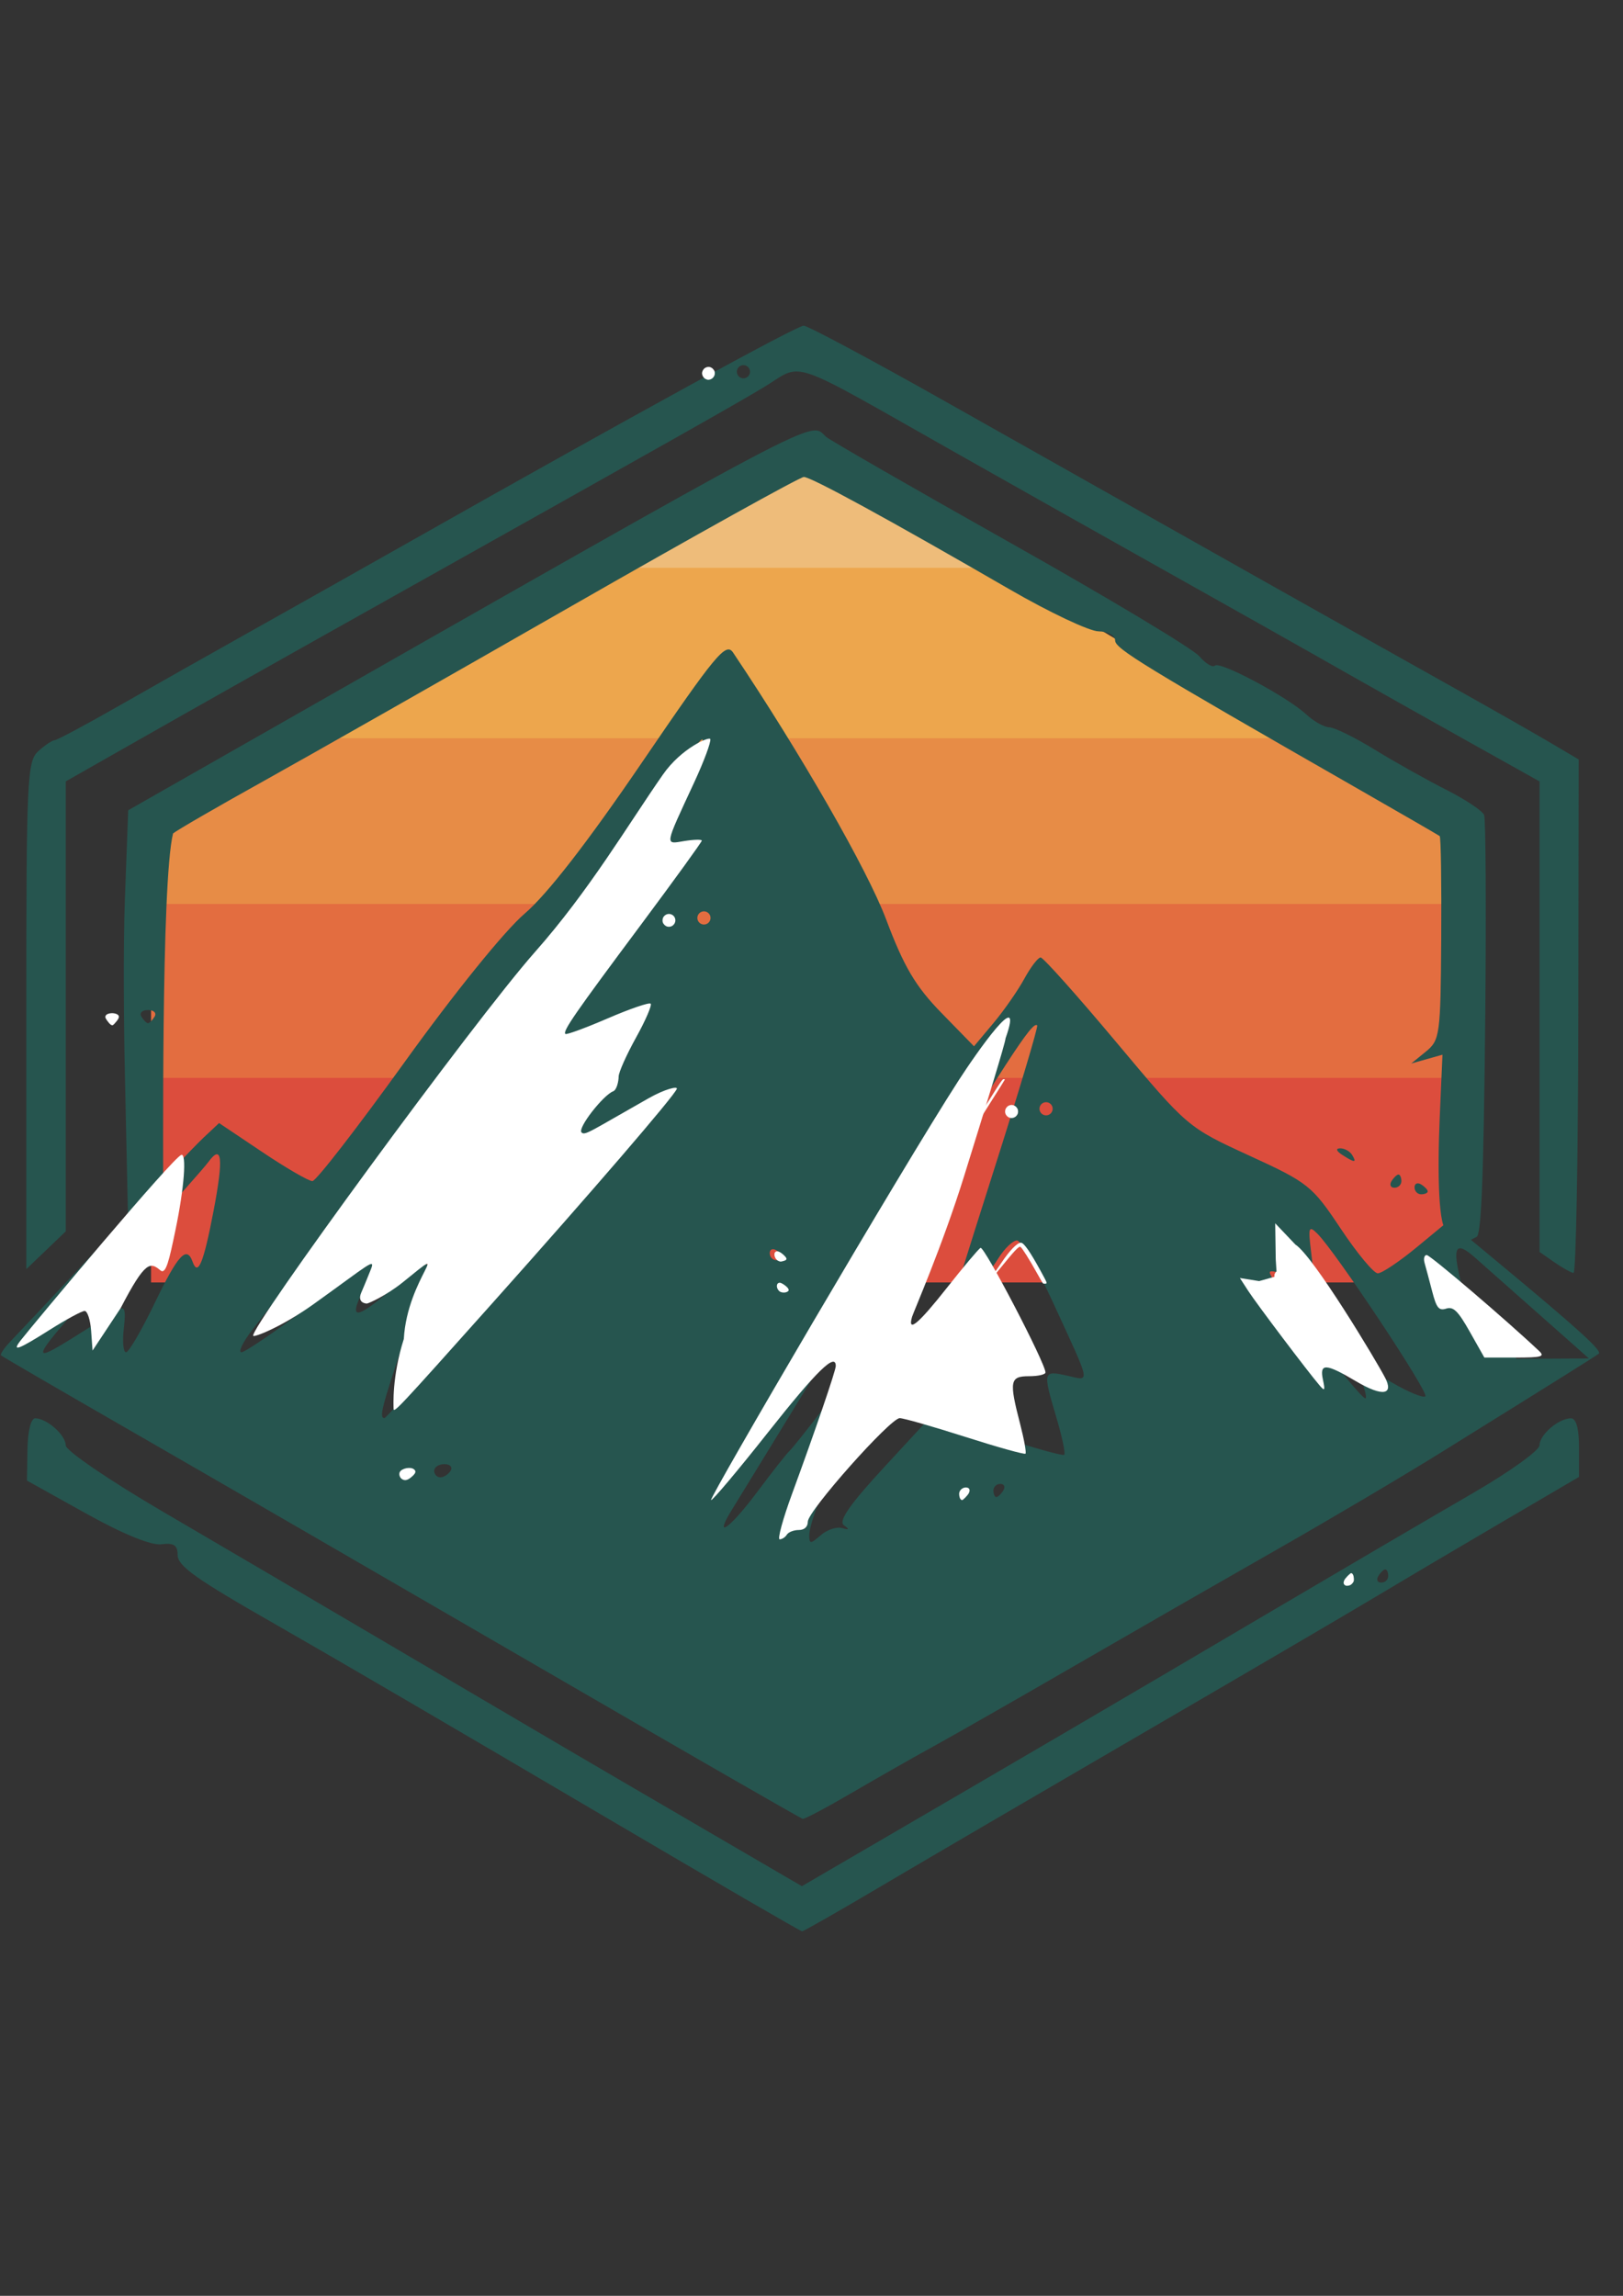 <?xml version="1.0" encoding="UTF-8" standalone="no"?>
<!-- Created with Inkscape (http://www.inkscape.org/) -->

<svg
   width="210mm"
   height="297mm"
   viewBox="0 0 210 297"
   version="1.1"
   id="svg11931"
   xmlns="http://www.w3.org/2000/svg"
   xmlns:svg="http://www.w3.org/2000/svg">
  <rect x="0" y="0" width="210" height="297" fill="#333333" stroke="none"/>
  <defs
     id="defs11928">
    <clipPath
       clipPathUnits="userSpaceOnUse"
       id="clipPath11751">
      <path
         style="fill:none;fill-opacity:1;stroke:#000000;stroke-width:0;stroke-dasharray:none"
         d="m -770.07,58.473 25.598,-14.519 25.582,14.453 -0.248,21.894 -25.202,14.552 -25.731,-13.56 z"
         id="path11753" />
    </clipPath>
  </defs>
  <g
     id="layer1">
    <g
       id="g15923"
       transform="matrix(1.064,0,0,1.064,-6.137,5.61)">
      <g
         id="g13539"
         transform="matrix(3.024,0,0,3.024,2795.294,-80.189)">
        <g
           id="g11643"
           transform="matrix(1.021,0,0,1.07,-130.146,-4.059)"
           clip-path="url(#clipPath11751)">
          <g
             id="g10806"
             transform="matrix(0.893,0,0,0.63,16.769,73.051)">
            <rect
               style="fill:#e36d40;fill-opacity:1;stroke-width:0.216"
               id="rect3090"
               width="63.08"
               height="10.519"
               x="-884.251"
               y="-19.297" />
            <rect
               style="fill:#dc4d3d;fill-opacity:1;stroke-width:0.233"
               id="rect3092"
               width="63.08"
               height="12.199"
               x="-884.251"
               y="-8.89" />
            <rect
               style="fill:#eda64d;fill-opacity:1;stroke-width:0.214"
               id="rect3094"
               width="63.08"
               height="10.309"
               x="-884.251"
               y="-39.411" />
            <rect
               style="fill:#e78c46;fill-opacity:1;stroke-width:0.21"
               id="rect3096"
               width="63.08"
               height="9.888"
               x="-884.251"
               y="-29.152" />
            <rect
               style="fill:#eebc7a;fill-opacity:1;stroke-width:0.156"
               id="rect3098"
               width="63.08"
               height="5.477"
               x="-884.251"
               y="-44.793" />
          </g>
        </g>
        <path
           style="fill:#26554f;fill-opacity:1;stroke-width:0.265"
           d="m -897.99,97.907 c -6.443,-3.793 -11.043,-6.48 -13.324,-7.783 -3.306,-1.888 -4.006,-2.384 -4.006,-2.842 0,-0.382 -0.158,-0.483 -0.653,-0.418 -0.409,0.053 -1.539,-0.408 -3.029,-1.238 l -2.377,-1.323 0.021,-1.257 c 0.012,-0.744 0.142,-1.253 0.317,-1.248 0.477,0.014 1.222,0.679 1.222,1.091 0,0.209 1.753,1.404 3.903,2.662 2.146,1.255 6.582,3.859 9.856,5.786 6.385,3.757 7.018,4.128 12.354,7.239 l 3.49,2.035 2.595,-1.512 c 6.706,-3.907 10.447,-6.098 15.824,-9.27 3.201,-1.888 7.041,-4.139 8.533,-5.002 1.492,-0.863 2.712,-1.737 2.712,-1.943 0,-0.421 0.754,-1.072 1.257,-1.085 0.217,-0.005 0.331,0.4 0.331,1.174 v 1.183 l -3.241,1.9 c -1.783,1.045 -4.075,2.401 -5.093,3.012 -1.019,0.612 -5.186,3.052 -9.26,5.422 -4.075,2.371 -8.788,5.126 -10.475,6.124 -1.687,0.997 -3.115,1.813 -3.175,1.812 -0.06,-8.5e-4 -3.561,-2.034 -7.782,-4.519 z m 31.353,-9.767 c 0,-0.146 -0.052,-0.265 -0.117,-0.265 -0.064,0 -0.19,0.119 -0.28,0.265 -0.09,0.146 -0.037,0.265 0.117,0.265 0.154,0 0.28,-0.119 0.28,-0.265 z m -34.396,3.519 c -5.894,-3.42 -13.097,-7.588 -16.007,-9.262 -2.91,-1.674 -5.331,-3.081 -5.38,-3.126 -0.049,-0.045 0.13,-0.308 0.397,-0.583 0.267,-0.276 1.973,-2.091 3.792,-4.033 1.819,-1.943 3.593,-3.801 3.943,-4.13 l 0.636,-0.597 1.743,1.169 c 0.959,0.643 1.863,1.167 2.01,1.165 0.147,-0.002 1.815,-2.155 3.707,-4.784 2.008,-2.79 4.016,-5.274 4.824,-5.966 0.912,-0.781 2.525,-2.86 4.723,-6.085 2.967,-4.355 3.374,-4.845 3.663,-4.415 2.718,4.053 5.404,8.733 6.152,10.722 0.719,1.91 1.182,2.695 2.222,3.761 l 1.314,1.347 0.776,-0.926 c 0.427,-0.509 0.987,-1.313 1.245,-1.786 0.258,-0.473 0.554,-0.86 0.658,-0.86 0.104,0 1.476,1.536 3.049,3.414 2.856,3.409 2.863,3.415 5.341,4.552 2.375,1.089 2.532,1.215 3.677,2.936 0.658,0.989 1.329,1.798 1.492,1.798 0.163,0 0.869,-0.473 1.568,-1.05 l 1.271,-1.05 2.032,1.687 c 3.181,2.641 4.159,3.528 4.016,3.642 -0.135,0.108 -1.439,0.925 -6.35,3.977 -1.528,0.95 -4.505,2.71 -6.615,3.912 -2.11,1.202 -5.741,3.287 -8.07,4.635 -2.328,1.347 -4.888,2.809 -5.689,3.249 -0.8,0.439 -2.287,1.285 -3.303,1.879 -1.016,0.594 -1.909,1.068 -1.984,1.054 -0.075,-0.015 -4.959,-2.825 -10.852,-6.245 z m 12.435,-5.448 c 0.286,0.085 0.306,0.053 0.073,-0.112 -0.232,-0.165 0.227,-0.828 1.619,-2.335 l 1.943,-2.105 2.599,0.853 c 1.43,0.469 2.644,0.808 2.699,0.754 0.055,-0.055 -0.087,-0.728 -0.315,-1.496 -0.553,-1.862 -0.543,-1.9 0.419,-1.689 0.962,0.211 1.012,0.47 -0.577,-2.985 -0.619,-1.346 -1.262,-2.447 -1.428,-2.447 -0.166,0 -0.506,0.327 -0.755,0.728 -0.494,0.794 -2.042,2.637 -2.042,2.433 0,-0.07 0.832,-2.736 1.848,-5.925 1.016,-3.189 1.809,-5.837 1.762,-5.884 -0.191,-0.191 -1.114,1.232 -6.378,9.84 -3.026,4.948 -5.674,9.274 -5.886,9.614 -0.782,1.257 -0.115,0.802 0.992,-0.677 0.629,-0.841 1.217,-1.588 1.306,-1.661 0.089,-0.073 0.711,-0.852 1.381,-1.732 1.999,-2.625 2.17,-2.592 1.151,0.222 -0.503,1.389 -1.098,2.966 -1.323,3.505 -0.225,0.539 -0.409,1.162 -0.409,1.385 0,0.364 0.048,0.364 0.463,0.002 0.255,-0.222 0.642,-0.35 0.86,-0.285 z m 6.482,-1.51 c 0.09,-0.146 0.037,-0.265 -0.117,-0.265 -0.154,0 -0.28,0.119 -0.28,0.265 0,0.146 0.052,0.265 0.117,0.265 0.064,0 0.19,-0.119 0.28,-0.265 z m -22.225,-0.794 c 0.09,-0.146 -0.022,-0.265 -0.249,-0.265 -0.227,0 -0.412,0.119 -0.412,0.265 0,0.146 0.112,0.265 0.249,0.265 0.137,0 0.323,-0.119 0.412,-0.265 z m 3.183,-8.623 c 3.147,-3.578 5.659,-6.568 5.584,-6.644 -0.075,-0.076 -1.037,0.409 -2.137,1.077 -1.1,0.668 -1.999,1.164 -1.999,1.102 0,-0.369 1.149,-1.969 1.333,-1.855 0.122,0.076 0.208,-0.073 0.19,-0.331 -0.018,-0.258 0.287,-0.972 0.677,-1.588 0.391,-0.616 0.71,-1.239 0.71,-1.386 0,-0.147 -0.685,0.041 -1.521,0.416 -0.837,0.375 -1.689,0.751 -1.894,0.835 -0.205,0.084 0.896,-1.513 2.447,-3.549 1.551,-2.036 2.82,-3.795 2.82,-3.91 0,-0.115 -0.298,-0.134 -0.661,-0.042 -0.364,0.091 -0.661,0.121 -0.661,0.066 0,-0.055 0.482,-1.143 1.07,-2.417 0.589,-1.274 1.035,-2.422 0.992,-2.55 -0.043,-0.128 -1.145,1.344 -2.449,3.272 -1.304,1.928 -2.974,4.041 -3.711,4.696 -1.088,0.967 -6.845,8.63 -10.435,13.798 -0.421,0.606 -1.184,1.537 -1.545,2.01 -0.36,0.473 -0.542,0.86 -0.405,0.86 0.138,0 1.363,-0.833 2.722,-1.851 1.36,-1.018 2.52,-1.803 2.579,-1.744 0.059,0.059 -0.08,0.469 -0.309,0.912 -0.723,1.399 -0.46,1.439 1.039,0.158 0.8,-0.684 1.455,-1.133 1.455,-0.998 0,0.135 -0.417,1.482 -0.926,2.995 -0.923,2.741 -1.033,3.175 -0.806,3.175 0.066,0 2.694,-2.928 5.841,-6.506 z m 33.462,5.051 c -0.314,-0.825 -0.237,-0.823 1.222,0.032 0.651,0.381 1.25,0.627 1.331,0.546 0.149,-0.149 -3.6,-5.795 -4.337,-6.532 -0.353,-0.353 -0.381,-0.272 -0.258,0.728 0.149,1.2 0.158,1.376 -0.897,0.974 -0.373,-0.142 -0.765,-0.267 -0.765,-0.146 0,0.33 3.597,5.059 3.848,5.059 0.059,0 -0.005,-0.298 -0.143,-0.661 z m 8.202,-1.765 c -0.509,-0.453 -1.402,-1.243 -1.984,-1.756 -0.582,-0.513 -1.326,-1.171 -1.653,-1.463 -0.801,-0.715 -0.943,-0.472 -0.577,0.983 0.297,1.181 0.623,1.544 0.83,0.924 0.055,-0.164 0.392,0.252 0.749,0.926 l 0.65,1.225 1.456,-0.008 1.456,-0.008 -0.926,-0.823 z M -919.275,78.402 c 0.647,-0.408 1.34,-0.841 1.54,-0.962 0.289,-0.175 0.341,-0.023 0.252,0.742 -0.062,0.529 -0.022,0.962 0.089,0.962 0.111,0 0.631,-0.893 1.156,-1.984 0.934,-1.941 1.283,-2.321 1.521,-1.654 0.215,0.603 0.441,0.055 0.843,-2.049 0.406,-2.121 0.342,-2.715 -0.212,-1.96 -0.17,0.232 -1.332,1.541 -2.582,2.91 -4.766,5.219 -4.919,5.452 -2.608,3.996 z m 28.296,-3.079 c 0,-0.064 -0.119,-0.19 -0.265,-0.28 -0.146,-0.09 -0.265,-0.037 -0.265,0.117 0,0.154 0.119,0.28 0.265,0.28 0.146,0 0.265,-0.052 0.265,-0.117 z m 10.848,-5.969 c 0,-0.146 -0.119,-0.265 -0.265,-0.265 -0.146,0 -0.265,0.119 -0.265,0.265 0,0.146 0.119,0.265 0.265,0.265 0.146,0 0.265,-0.119 0.265,-0.265 z m -13.758,-7.673 c 0,-0.146 -0.119,-0.265 -0.265,-0.265 -0.146,0 -0.265,0.119 -0.265,0.265 0,0.146 0.119,0.265 0.265,0.265 0.146,0 0.265,-0.119 0.265,-0.265 z m 33.933,13.844 -0.595,-0.415 v -9.459 -9.459 l -2.977,-1.665 c -1.637,-0.916 -3.75,-2.105 -4.696,-2.643 -1.957,-1.113 -4.866,-2.752 -8.334,-4.697 -1.31,-0.734 -4.584,-2.579 -7.276,-4.1 -7.184,-4.058 -6.248,-3.737 -7.947,-2.723 -1.338,0.798 -3.416,1.971 -14.94,8.432 -5.052,2.833 -7.378,4.144 -10.649,6.003 l -2.447,1.391 v 9.046 9.046 l -0.794,0.76 -0.794,0.76 V 65.608 c 0,-9.541 0.031,-10.223 0.484,-10.633 0.266,-0.241 0.56,-0.438 0.652,-0.438 0.092,0 1.274,-0.632 2.625,-1.404 1.351,-0.772 3.707,-2.104 5.235,-2.959 1.528,-0.856 4.505,-2.533 6.615,-3.727 8.609,-4.871 15.372,-8.579 15.651,-8.579 0.162,0 2.75,1.385 5.75,3.077 13.177,7.433 14.717,8.3 20.801,11.71 1.31,0.734 2.884,1.631 3.498,1.994 l 1.117,0.659 -0.015,10.33 c -0.008,5.681 -0.094,10.324 -0.191,10.316 -0.096,-0.008 -0.443,-0.201 -0.771,-0.429 z m -32.345,-35.805 c 0,-0.146 -0.119,-0.265 -0.265,-0.265 -0.146,0 -0.265,0.119 -0.265,0.265 0,0.146 0.119,0.265 0.265,0.265 0.146,0 0.265,-0.119 0.265,-0.265 z m 28.987,34.904 c -0.535,0.267 -0.705,-0.376 -0.938,-0.376 -0.368,0 -0.41,-2.323 -0.314,-4.526 l 0.111,-2.542 -0.628,0.177 -0.628,0.177 0.59,-0.48 c 0.562,-0.456 0.592,-0.675 0.616,-4.538 0.014,-2.232 -0.013,-4.088 -0.061,-4.126 -0.048,-0.037 -1.516,-0.886 -3.262,-1.886 -8.676,-4.969 -9.79,-5.649 -9.79,-5.979 0,-0.202 -0.291,-0.361 -0.672,-0.367 -0.37,-0.006 -1.977,-0.766 -3.572,-1.689 -4.9,-2.834 -7.984,-4.518 -8.275,-4.518 -0.153,0 -4.364,2.34 -9.358,5.2 -4.994,2.86 -10.568,6.027 -12.387,7.039 -1.819,1.011 -3.448,1.954 -3.621,2.094 -0.489,1.961 -0.386,13.612 -0.398,14.701 l -1.406,1.099 -0.132,-6.077 c -0.043,-1.954 -0.073,-5.15 0,-7.103 l 0.132,-3.552 4.366,-2.487 c 24.044,-13.7 23.019,-13.158 23.693,-12.532 0.138,0.128 3.466,2.043 7.395,4.254 3.929,2.211 7.355,4.266 7.613,4.567 0.258,0.3 0.543,0.473 0.633,0.383 0.197,-0.197 2.91,1.252 3.677,1.963 0.3,0.279 0.717,0.511 0.926,0.517 0.209,0.006 1.035,0.412 1.835,0.904 0.8,0.492 2.089,1.214 2.864,1.606 0.775,0.392 1.461,0.85 1.526,1.017 0.064,0.168 0.085,3.717 0.047,7.887 -0.069,7.452 -0.187,8.993 -0.352,9.075 z m -52.932,-8.975 c 0.09,-0.146 -0.029,-0.265 -0.265,-0.265 -0.235,0 -0.355,0.119 -0.265,0.265 0.09,0.146 0.209,0.265 0.265,0.265 0.056,0 0.175,-0.119 0.265,-0.265 z m 50.668,6.864 c 0,-0.154 0.119,-0.207 0.265,-0.117 0.146,0.09 0.265,0.216 0.265,0.28 0,0.064 -0.119,0.117 -0.265,0.117 -0.146,0 -0.265,-0.126 -0.265,-0.28 z m -0.926,-0.249 c 0.09,-0.146 0.216,-0.265 0.28,-0.265 0.064,0 0.117,0.119 0.117,0.265 0,0.146 -0.126,0.265 -0.28,0.265 -0.154,0 -0.207,-0.119 -0.117,-0.265 z m -1.984,-1.058 c -0.238,-0.154 -0.271,-0.258 -0.082,-0.261 0.173,-0.002 0.389,0.115 0.479,0.261 0.203,0.328 0.111,0.328 -0.397,0 z"
           id="path1723" />
        <path
           style="fill:#ffffff;fill-opacity:1;stroke:none;stroke-width:0;stroke-dasharray:none"
           d="m -3360.796,320.143 c 3.462,-9.429 6.636,-18.707 6.636,-19.401 0,-2.1 -2.933,0.769 -10.25,10.028 -4.608,5.831 -8.513,10.469 -8.676,10.305 -0.304,-0.305 28.944,-50.308 37.571,-63.666 2.637,-4.084 10.111,-14.805 7.116,-6.382 0.01,0.573 -2.942,10.147 -6.27,20.852 -3.328,10.705 -7.714,20.713 -7.912,21.394 -0.727,2.497 0.945,1.104 5.304,-4.419 2.455,-3.111 4.741,-5.828 5.08,-6.037 0.55,-0.34 9.857,17.506 9.857,18.901 0,0.314 -1.114,0.571 -2.475,0.571 -2.929,0 -3.063,0.707 -1.375,7.224 0.605,2.335 0.973,4.373 0.818,4.528 -0.155,0.155 -4.273,-0.994 -9.15,-2.553 -4.878,-1.559 -9.347,-2.835 -9.932,-2.835 -1.43,0 -13.949,14.089 -13.949,15.699 0,0.788 -0.523,1.272 -1.373,1.272 -0.755,0 -1.569,0.318 -1.81,0.707 -0.24,0.389 -0.731,0.707 -1.09,0.707 -0.359,0 0.486,-3.102 1.879,-6.894 z"
           id="path11667"
           transform="scale(0.265)" />
        <path
           style="fill:#ffffff;fill-opacity:1;stroke:none;stroke-width:0;stroke-dasharray:none"
           d="m -3275.319,302.995 c -4.499,-2.669 -5.454,-2.703 -4.915,-0.177 0.356,1.667 0.282,1.79 -0.517,0.857 -1.77,-2.065 -9.538,-12.353 -10.81,-14.316 l -1.276,-1.968 2.925,0.468 2.68,-0.757 -0.163,-2.537 -0.082,-5.476 3.062,3.223 c 2.742,1.758 12.254,17.578 13.617,20.207 1.27,2.45 -0.136,3.078 -4.522,0.476 z"
           id="path11669"
           transform="scale(0.265)" />
        <path
           style="fill:#ffffff;fill-opacity:1;stroke:none;stroke-width:0;stroke-dasharray:none"
           d="m -3257.955,295.532 c -1.774,-3.144 -2.486,-3.842 -3.566,-3.5 -1.119,0.355 -1.484,-0.091 -2.135,-2.613 -0.432,-1.673 -0.948,-3.598 -1.145,-4.279 -0.198,-0.681 -0.058,-1.237 0.311,-1.237 0.533,0 12.169,9.933 17.078,14.577 0.888,0.84 0.37,0.98 -3.645,0.98 h -4.68 z"
           id="path11673"
           transform="scale(0.265)" />
        <path
           style="fill:#ffffff;fill-opacity:1;stroke:none;stroke-width:0;stroke-dasharray:none"
           d="m -906.635,81.402 c 0,-0.09 -0.075,-1.267 0.412,-2.793 0.139,-2.478 2.103,-4.018 -0.043,-2.277 -0.669,0.537 -1.381,0.853 -1.443,0.853 -0.062,0 -0.398,-0.039 -0.224,-0.442 0.174,-0.402 0.316,-0.765 0.371,-0.899 0.229,-0.549 -0.055,-0.234 -2.277,1.356 -1.289,0.922 -2.381,1.341 -2.438,1.285 -0.223,-0.221 8.882,-12.67 11.321,-15.426 2.193,-2.477 3.742,-5.118 5.152,-7.141 0.742,-1.065 1.868,-1.54 1.905,-1.429 0.037,0.111 -0.253,0.894 -0.646,1.741 -1.215,2.621 -1.193,2.488 -0.389,2.358 0.382,-0.061 0.694,-0.068 0.694,-0.015 0,0.053 -1.092,1.562 -2.427,3.354 -2.685,3.602 -3.172,4.306 -3.059,4.418 0.042,0.042 0.806,-0.239 1.699,-0.624 0.892,-0.385 1.671,-0.652 1.731,-0.593 0.059,0.059 -0.206,0.674 -0.59,1.366 -0.384,0.693 -0.698,1.396 -0.698,1.564 0,0.167 -0.068,0.537 -0.225,0.596 -0.388,0.147 -1.442,1.479 -1.266,1.653 0.138,0.137 0.362,-0.056 2.705,-1.381 0.638,-0.361 1.168,-0.493 1.125,-0.373 -0.102,0.287 -3.423,4.145 -7.431,8.632 -3.837,4.295 -3.96,4.426 -3.96,4.217 z"
           id="path11675" />
        <path
           style="fill:#ffffff;fill-opacity:1;stroke:none;stroke-width:0;stroke-dasharray:none"
           d="m -3477.816,296.808 c 1.785,-2.28 23.222,-27.929 24.37,-28.108 0.758,-0.118 0.464,4.792 -0.941,11.53 -0.901,4.32 -1.415,6.703 -2.254,6.007 -1.522,-1.264 -2.253,-1.581 -6.042,5.724 l -4.262,6.438 -0.217,-3.005 c -0.12,-1.653 -0.562,-3.005 -0.984,-3.005 -0.422,0 -2.782,1.273 -5.245,2.828 -4.926,3.111 -5.885,3.456 -4.425,1.591 z"
           id="path11677"
           transform="scale(0.265)" />
        <path
           style="fill:#ffffff;fill-opacity:1;stroke:none;stroke-width:0;stroke-dasharray:none"
           d="m -3335.214,320.96 c -0.179,-0.192 -0.279,-0.731 -0.195,-1.046 0.13,-0.484 0.664,-0.823 1.151,-0.732 0.407,0.076 0.514,0.407 0.28,0.866 -0.156,0.307 -0.873,1.046 -1.014,1.046 -0.053,0 -0.153,-0.06 -0.222,-0.134 z"
           id="path11679"
           transform="scale(0.265)" />
        <path
           style="fill:#ffffff;fill-opacity:1;stroke:none;stroke-width:0;stroke-dasharray:none"
           d="m -3276.922,333.97 c -0.204,-0.161 -0.225,-0.401 -0.065,-0.742 0.15,-0.32 0.912,-1.09 1.051,-1.062 0.218,0.043 0.368,0.345 0.393,0.789 0.02,0.36 0,0.45 -0.123,0.633 -0.215,0.314 -0.444,0.457 -0.782,0.489 -0.243,0.023 -0.335,0.002 -0.473,-0.107 z"
           id="path11681"
           transform="scale(0.265)" />
        <path
           style="fill:#ffffff;fill-opacity:1;stroke:none;stroke-width:0;stroke-dasharray:none"
           d="m -3420.02,317.878 c -0.321,-0.225 -0.467,-0.738 -0.299,-1.052 0.296,-0.553 1.566,-0.821 2.104,-0.444 0.385,0.27 0.348,0.565 -0.128,1.016 -0.721,0.682 -1.195,0.818 -1.677,0.48 z"
           id="path11683"
           transform="scale(0.265)" />
        <path
           style="fill:#ffffff;fill-opacity:1;stroke:none;stroke-width:0;stroke-dasharray:none"
           d="m -891.132,76.68 c -0.131,-0.131 -0.114,-0.332 0.029,-0.332 0.076,0 0.292,0.152 0.338,0.238 0.031,0.059 0.028,0.079 -0.022,0.115 -0.089,0.065 -0.269,0.054 -0.344,-0.021 z"
           id="path11685" />
        <path
           style="fill:#ffffff;fill-opacity:1;stroke:none;stroke-width:0;stroke-dasharray:none"
           d="m -3464.198,248.939 c -0.109,-0.064 -0.352,-0.339 -0.541,-0.611 -0.281,-0.405 -0.319,-0.541 -0.207,-0.75 0.23,-0.431 1.385,-0.502 1.851,-0.115 0.263,0.218 0.178,0.529 -0.29,1.077 -0.479,0.56 -0.511,0.576 -0.813,0.399 z"
           id="path11687"
           transform="scale(0.265)" />
        <path
           style="fill:#ffffff;fill-opacity:1;stroke:none;stroke-width:0;stroke-dasharray:none"
           d="m -3379.791,234.052 c -0.294,-0.105 -0.556,-0.382 -0.634,-0.672 -0.05,-0.185 -0.02,-0.509 0.062,-0.67 0.314,-0.616 1.097,-0.749 1.578,-0.269 0.474,0.474 0.338,1.254 -0.272,1.564 -0.217,0.11 -0.505,0.129 -0.734,0.047 z"
           id="path11689"
           transform="scale(0.265)" />
        <path
           style="fill:#ffffff;fill-opacity:1;stroke:none;stroke-width:0;stroke-dasharray:none"
           d="m -3327.723,263.086 c -0.343,-0.09 -0.626,-0.375 -0.717,-0.723 -0.033,-0.128 -0.032,-0.35 0,-0.48 0.059,-0.222 0.23,-0.457 0.427,-0.588 0.123,-0.082 0.318,-0.146 0.476,-0.156 0.169,-0.011 0.325,0.022 0.496,0.106 0.247,0.121 0.456,0.378 0.523,0.646 0.03,0.12 0.03,0.351 -10e-5,0.47 -0.135,0.532 -0.685,0.862 -1.208,0.726 z"
           id="path11691"
           transform="scale(0.265)" />
        <path
           style="fill:#ffffff;fill-opacity:1;stroke:none;stroke-width:0;stroke-dasharray:none"
           d="m -3373.774,151.051 c -0.426,-0.131 -0.744,-0.637 -0.669,-1.064 0.043,-0.245 0.222,-0.53 0.409,-0.653 0.429,-0.281 0.908,-0.231 1.241,0.131 0.223,0.242 0.276,0.372 0.276,0.67 0,0.433 -0.338,0.849 -0.765,0.941 -0.259,0.055 -0.227,0.057 -0.492,-0.025 z"
           id="path11693"
           transform="scale(0.265)" />
      </g>
      <path
         style="fill:#ffffff;stroke:#000000;stroke-width:0"
         d="m 379.01,558.645 c -1.612,-0.65 -2.475,-3.255 -1.38,-4.164 0.738,-0.613 2.089,-0.118 3.675,1.347 1.787,1.65 1.814,2.323 0.111,2.796 -1.506,0.418 -1.424,0.418 -2.406,0.021 z"
         id="path14403"
         transform="scale(0.265)" />
      <path
         style="fill:#ffffff;stroke:#000000;stroke-width:0"
         d="m 474.523,568.944 c 0,-0.093 0.996,-1.467 2.214,-3.054 1.218,-1.587 3.319,-4.534 4.669,-6.55 3.737,-5.579 7.151,-9.075 8.862,-9.075 1.328,0 4.204,4.106 8.908,12.717 3.235,5.922 3.249,5.957 2.347,6.071 -0.499,0.063 -1.033,-0.015 -1.187,-0.175 -0.154,-0.159 -1.414,-2.331 -2.801,-4.827 -3.368,-6.061 -6.749,-11.425 -7.475,-11.862 -0.736,-0.442 -2.706,1.659 -9.953,10.617 -4.486,5.545 -5.585,6.752 -5.585,6.137 z"
         id="path14405"
         transform="scale(0.265)" />
      <path
         style="fill:#ffffff;stroke:#000000;stroke-width:0"
         d="m 423.912,568.978 c 0,-0.197 28.446,-46.579 39.947,-65.136 16.686,-26.922 17.771,-28.606 18.43,-28.614 0.336,-0.004 0.611,0.07 0.611,0.166 0,0.095 -2.775,4.532 -6.168,9.86 -7.488,11.761 -28.081,44.914 -41.842,67.359 -5.558,9.067 -10.303,16.488 -10.543,16.492 -0.24,0.004 -0.436,-0.054 -0.436,-0.128 z"
         id="path14407"
         transform="scale(0.265)" />
      <path
         style="fill:#ffffff;stroke:#000000;stroke-width:0"
         d="m 607.021,567.743 c -0.855,-3.116 -0.239,-3.181 0.171,-3.978 0.331,-0.646 1.32,0.137 2.411,0.29 1.726,0.242 10.35,3.064 9.861,3.227 -0.167,0.056 -2.713,0.71 -5.581,0.247 -2.868,-0.463 -5.215,-1.771 -5.291,-1.699 -0.076,0.071 1.696,1.252 2.205,2.019 1.071,1.618 0.411,1.198 0.096,1.821 -1.058,2.093 -3.626,-1.033 -3.871,-1.926 z"
         id="path14409"
         transform="scale(0.265)" />
    </g>
  </g>
</svg>
